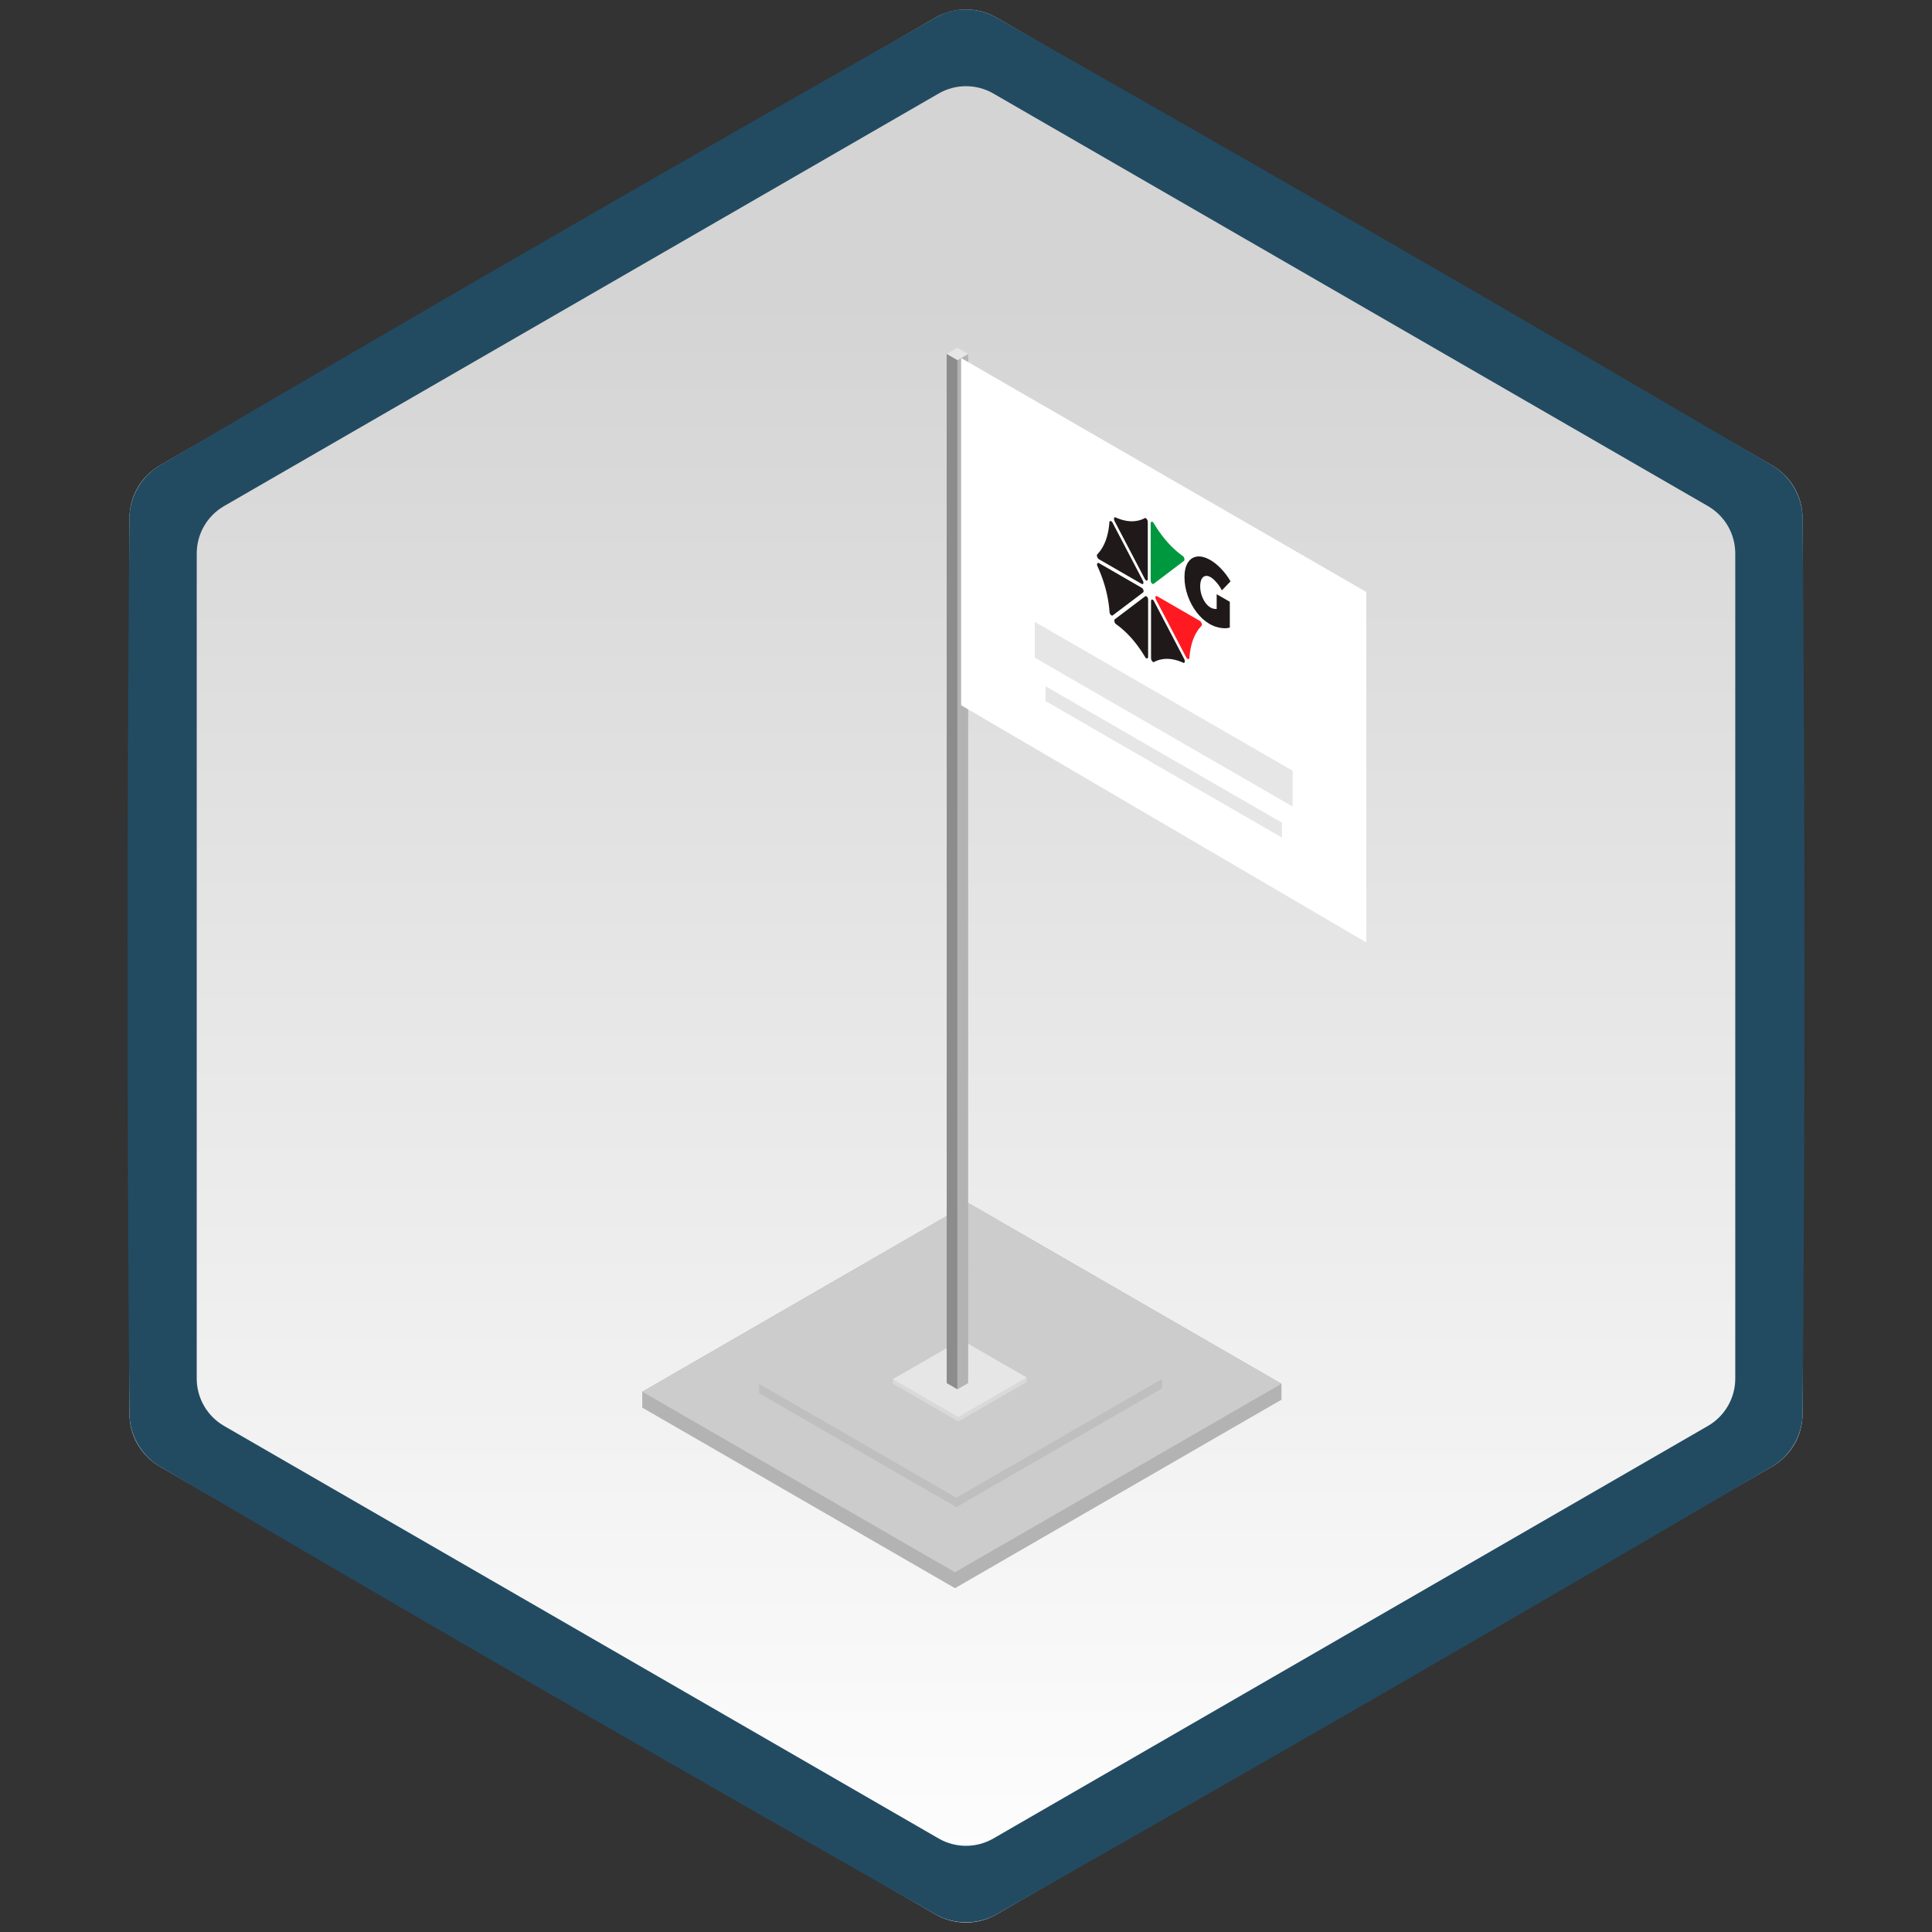 <?xml version="1.0" encoding="UTF-8" standalone="no"?><!DOCTYPE svg PUBLIC "-//W3C//DTD SVG 1.1//EN" "http://www.w3.org/Graphics/SVG/1.1/DTD/svg11.dtd"><svg width="100%" height="100%" viewBox="0 0 75 75" version="1.1" xmlns="http://www.w3.org/2000/svg" xmlns:xlink="http://www.w3.org/1999/xlink" xml:space="preserve" xmlns:serif="http://www.serif.com/" style="fill-rule:evenodd;clip-rule:evenodd;stroke-linejoin:round;stroke-miterlimit:1.414;"><rect x="0" y="0" width="75" height="75" fill="#333333" stroke="none"/><rect id="Artboard1" x="0" y="0" width="75" height="75" style="fill:none;"/><clipPath id="_clip1"><rect id="Artboard11" serif:id="Artboard1" x="0" y="0" width="75" height="75"/></clipPath><g clip-path="url(#_clip1)"><path d="M36.314,0.684c0.734,-0.423 1.638,-0.423 2.372,0c5.084,2.936 25.02,14.446 30.104,17.382c0.734,0.423 1.186,1.206 1.186,2.053c0,5.871 0,28.891 0,34.762c0,0.847 -0.452,1.63 -1.186,2.053c-5.084,2.936 -25.02,14.446 -30.104,17.382c-0.734,0.423 -1.638,0.423 -2.372,0c-5.084,-2.936 -25.02,-14.446 -30.104,-17.382c-0.734,-0.423 -1.186,-1.206 -1.186,-2.053c0,-5.871 0,-28.891 0,-34.762c0,-0.847 0.452,-1.63 1.186,-2.053c5.084,-2.936 25.02,-14.446 30.104,-17.382Z" style="fill:url(#_Linear2);"/><path d="M37.538,0.367c0.389,0.01 0.771,0.112 1.113,0.298c10.106,5.723 20.164,11.53 30.174,17.421c0.689,0.421 1.13,1.187 1.151,1.993c0.096,11.614 0.096,23.228 0,34.842c-0.021,0.807 -0.464,1.573 -1.151,1.993c-10.01,5.891 -20.068,11.698 -30.174,17.421c-0.707,0.385 -1.591,0.387 -2.302,0c-10.106,-5.723 -20.164,-11.53 -30.174,-17.421c-0.689,-0.421 -1.13,-1.187 -1.151,-1.993c-0.096,-11.614 -0.096,-23.228 0,-34.842c0.02,-0.804 0.461,-1.571 1.151,-1.993c10.01,-5.891 20.068,-11.698 30.174,-17.421c0.371,-0.202 0.697,-0.302 1.189,-0.298Zm-28.838,19.278c-0.658,0.38 -1.063,1.081 -1.063,1.841c0,5.357 0,26.671 0,32.028c0,0.76 0.405,1.461 1.063,1.841c4.639,2.679 23.098,13.336 27.737,16.014c0.658,0.38 1.468,0.38 2.126,0c4.639,-2.678 23.098,-13.335 27.737,-16.014c0.658,-0.38 1.063,-1.081 1.063,-1.841c0,-5.357 0,-26.671 0,-32.028c0,-0.76 -0.405,-1.461 -1.063,-1.841c-4.639,-2.679 -23.098,-13.336 -27.737,-16.014c-0.658,-0.38 -1.468,-0.38 -2.126,0c-9.246,5.338 -18.492,10.676 -27.737,16.014Z" style="fill:#224b62;fill-rule:nonzero;"/><g id="Bandiera"><g><path d="M37.073,61.653l12.675,-7.318l0,-0.618l-12.14,-7.009l-12.675,7.318l0,0.618l12.14,7.009Z" style="fill:#b3b3b3;"/><path d="M37.073,61.035l12.675,-7.318l-12.14,-7.009l-12.675,7.318l12.14,7.009Z" style="fill:#ccc;"/><path d="M37.125,58.507l7.989,-4.613l0,-0.365l-7.652,-4.418l-7.99,4.612l0,0.365l7.653,4.419Z" style="fill:#bfbfbf;"/><path d="M37.125,58.142l7.989,-4.613l-7.652,-4.418l-7.99,4.612l7.653,4.419Z" style="fill:#ccc;"/><g><path d="M37.202,55.183l2.653,-1.531l0,-0.177l-2.541,-1.412l-2.653,1.477l0,0.176l2.541,1.467Z" style="fill:#d9d9d9;"/><path d="M37.202,55.007l2.653,-1.532l-2.541,-1.467l-2.653,1.532l2.541,1.467Z" style="fill:#e6e6e6;"/></g></g><g><g><path d="M37.167,53.933l0.417,-0.241l0,-39.951l-0.417,0.24l0,39.952Z" style="fill:#b3b3b3;"/><path d="M36.75,13.741l0.417,-0.241l0.417,0.241l-0.417,0.24l-0.417,-0.24Z" style="fill:#e6e6e6;"/><path d="M37.167,53.933l-0.417,-0.241l0,-39.951l0.417,0.24l0,39.952Z" style="fill:#8c8c8c;"/></g><path d="M37.31,13.899l0,13.478l15.73,9.208l0,-13.604l-15.73,-9.082Z" style="fill:#fff;"/><g><path d="M46.652,24.284c0.021,-0.054 -0.016,-0.147 -0.069,-0.178l-1.663,-0.96c-0.03,-0.018 -0.053,-0.008 -0.065,0.016c-0.008,0.028 -0.004,0.068 0.018,0.11l1.175,2.246c0.038,0.072 0.102,0.092 0.123,0.038c0,0 0.015,-0.385 0.149,-0.739c0.134,-0.354 0.332,-0.533 0.332,-0.533" style="fill:#ff1a21;fill-rule:nonzero;"/><path d="M44.773,20.285c-0.05,-0.056 -0.104,-0.039 -0.104,0.032l0,2.217c0,0.041 0.017,0.081 0.04,0.111c0.025,0.024 0.053,0.035 0.075,0.019l1.175,-0.889c0.038,-0.029 0.025,-0.122 -0.024,-0.177c0,0 -0.295,-0.191 -0.619,-0.557c-0.324,-0.365 -0.543,-0.756 -0.543,-0.756" style="fill:#00983e;fill-rule:nonzero;"/><path d="M42.587,21.529c-0.02,0.054 0.016,0.147 0.069,0.178l1.663,0.96c0.03,0.017 0.053,0.008 0.065,-0.016c0.008,-0.028 0.004,-0.068 -0.018,-0.11l-1.175,-2.246c-0.038,-0.072 -0.102,-0.092 -0.123,-0.038c0,0 -0.015,0.385 -0.149,0.739c-0.134,0.354 -0.332,0.533 -0.332,0.533" style="fill:#1f191a;fill-rule:nonzero;"/><path d="M44.466,25.528c0.05,0.056 0.104,0.039 0.104,-0.032l0,-2.217c0,-0.041 -0.017,-0.081 -0.04,-0.111c-0.025,-0.024 -0.053,-0.035 -0.075,-0.019l-1.175,0.889c-0.038,0.029 -0.025,0.121 0.024,0.177c0,0 0.295,0.191 0.619,0.557c0.324,0.365 0.543,0.756 0.543,0.756" style="fill:#1f191a;fill-rule:nonzero;"/><path d="M43.291,20.078c-0.05,-0.001 -0.062,0.077 -0.025,0.149l1.176,2.247c0.022,0.041 0.05,0.063 0.075,0.067c0.023,-0.003 0.04,-0.024 0.04,-0.064l0,-2.217c0,-0.071 -0.054,-0.151 -0.104,-0.153c0,0 -0.22,0.138 -0.543,0.13c-0.324,-0.008 -0.619,-0.158 -0.619,-0.158" style="fill:#1f191a;fill-rule:nonzero;"/><path d="M43.074,23.786c0.02,0.078 0.085,0.132 0.122,0.103l1.176,-0.889c0.022,-0.016 0.026,-0.051 0.018,-0.089c-0.012,-0.037 -0.035,-0.073 -0.065,-0.091l-1.663,-0.96c-0.054,-0.031 -0.09,0.021 -0.069,0.098c0,0 0.198,0.407 0.332,0.917c0.134,0.509 0.149,0.911 0.149,0.911" style="fill:#1f191a;fill-rule:nonzero;"/><path d="M45.949,25.735c0.049,0.001 0.062,-0.077 0.024,-0.149l-1.176,-2.247c-0.021,-0.041 -0.05,-0.063 -0.074,-0.067c-0.023,0.003 -0.04,0.024 -0.04,0.064l0,2.217c0,0.071 0.054,0.151 0.103,0.152c0,0 0.22,-0.137 0.544,-0.129c0.323,0.008 0.619,0.159 0.619,0.159" style="fill:#1f191a;fill-rule:nonzero;"/><path d="M47.231,23.067l0.51,0.294l0,1.001c-0.101,0.032 -0.225,0.036 -0.373,0.01c-0.148,-0.026 -0.285,-0.076 -0.413,-0.15c-0.187,-0.108 -0.353,-0.258 -0.501,-0.451c-0.148,-0.194 -0.263,-0.41 -0.347,-0.648c-0.084,-0.238 -0.126,-0.477 -0.126,-0.716c0,-0.237 0.044,-0.425 0.131,-0.565c0.087,-0.139 0.208,-0.218 0.361,-0.237c0.154,-0.018 0.327,0.029 0.52,0.14c0.14,0.081 0.28,0.196 0.421,0.345c0.141,0.15 0.259,0.309 0.355,0.478l-0.336,0.35c-0.059,-0.115 -0.13,-0.218 -0.211,-0.312c-0.081,-0.093 -0.158,-0.161 -0.232,-0.204c-0.075,-0.043 -0.143,-0.057 -0.205,-0.041c-0.061,0.016 -0.109,0.058 -0.143,0.127c-0.034,0.069 -0.051,0.159 -0.051,0.271c0,0.114 0.017,0.226 0.052,0.336c0.035,0.11 0.084,0.208 0.145,0.295c0.062,0.087 0.131,0.152 0.207,0.196c0.065,0.038 0.144,0.056 0.236,0.054l0,-0.573l0,0Z" style="fill:#1f191a;fill-rule:nonzero;"/></g><path d="M50.18,29.92l-10.01,-5.779l0,1.39l10.01,5.779l0,-1.39Z" style="fill:#e6e6e6;"/><path d="M49.763,31.936l-9.176,-5.297l0,0.576l9.176,5.298l0,-0.577Z" style="fill:#e6e6e6;"/></g></g></g><defs><linearGradient id="_Linear2" x1="0" y1="0" x2="1" y2="0" gradientUnits="userSpaceOnUse" gradientTransform="matrix(3.85761e-15,63,-63,3.85761e-15,21.434,11.625)"><stop offset="0" style="stop-color:#d4d4d4;stop-opacity:1"/><stop offset="1" style="stop-color:#fff;stop-opacity:1"/></linearGradient></defs></svg>